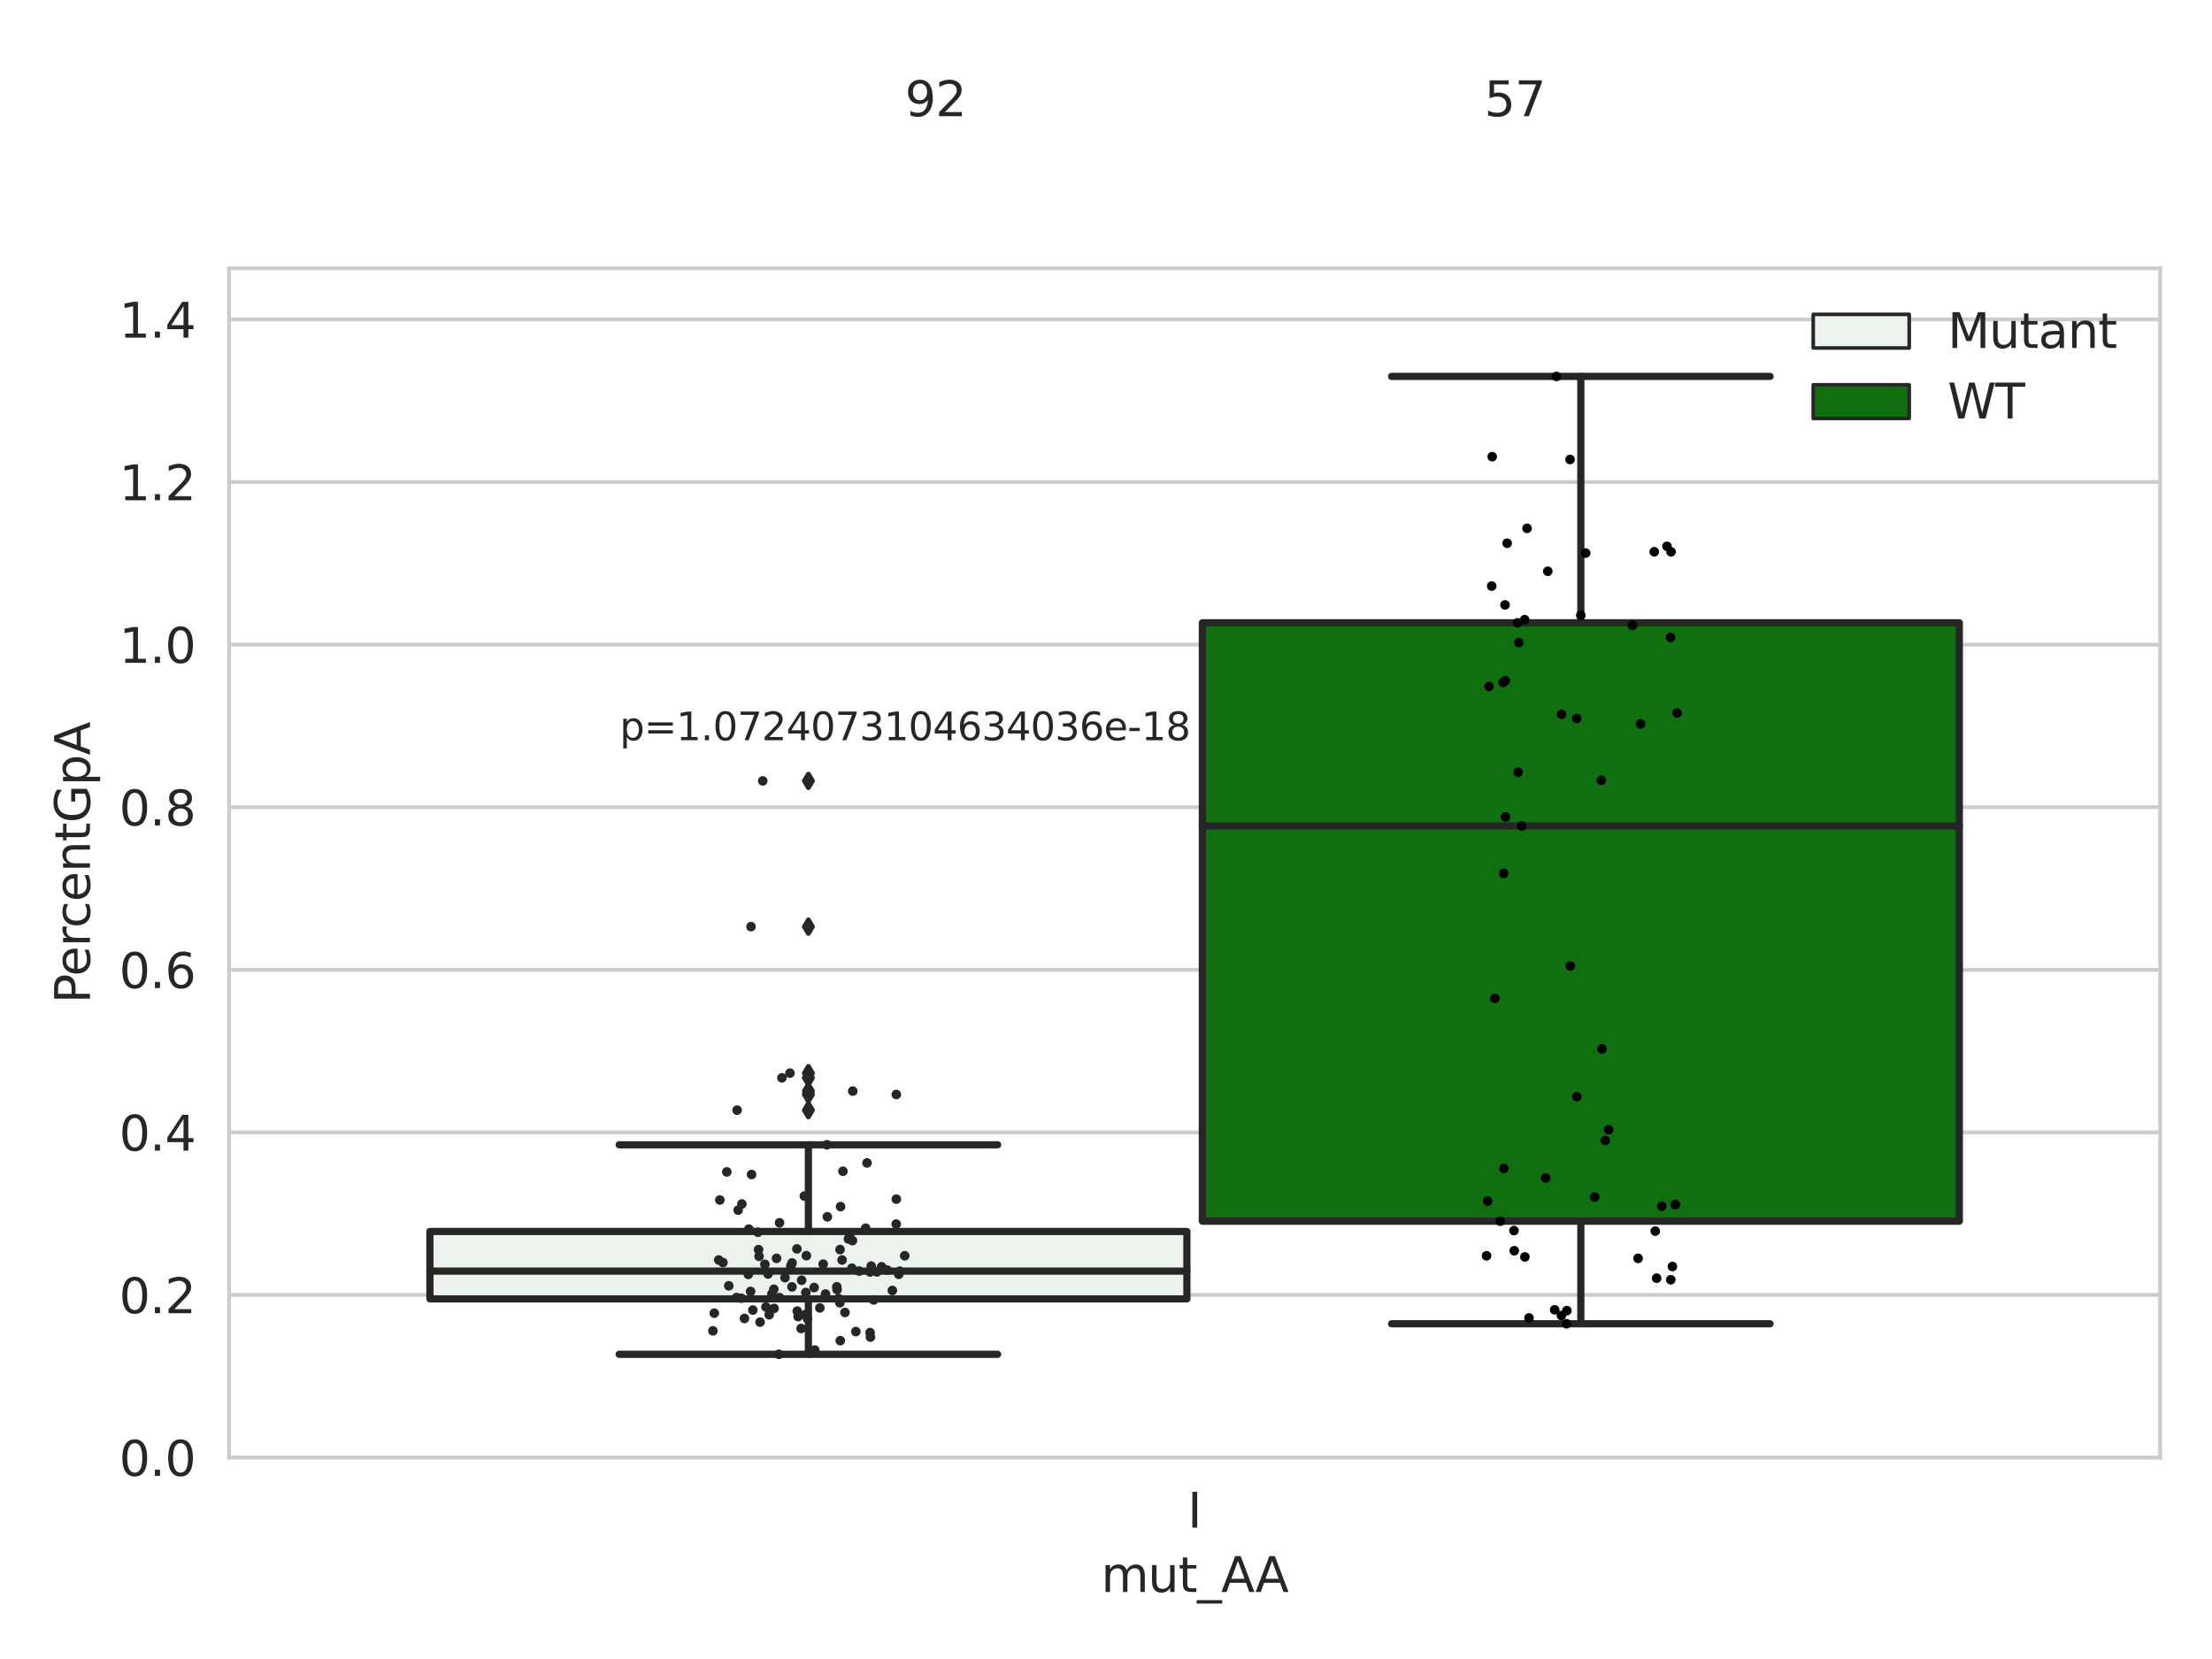 <?xml version="1.0" encoding="utf-8" standalone="no"?>
<!DOCTYPE svg PUBLIC "-//W3C//DTD SVG 1.1//EN"
  "http://www.w3.org/Graphics/SVG/1.1/DTD/svg11.dtd">
<svg xmlns:xlink="http://www.w3.org/1999/xlink" width="460.8pt" height="345.6pt" viewBox="0 0 460.8 345.6" xmlns="http://www.w3.org/2000/svg" version="1.1">
 <defs>
  <style type="text/css">*{stroke-linejoin: round; stroke-linecap: butt}</style>
 </defs>
 <g id="figure_1">
  <g id="patch_1">
   <path d="M 0 345.6 
L 460.8 345.6 
L 460.8 0 
L 0 0 
z
" style="fill: #ffffff"/>
  </g>
  <g id="axes_1">
   <g id="patch_2">
    <path d="M 47.72 303.64 
L 450 303.64 
L 450 55.89 
L 47.72 55.89 
z
" style="fill: #ffffff"/>
   </g>
   <g id="matplotlib.axis_1">
    <g id="xtick_1">
     <g id="text_1">
      <!-- I -->
      <g style="fill: #262626" transform="translate(247.385 318.238) scale(0.1 -0.1)">
       <defs>
        <path id="DejaVuSans-49" d="M 628 4666 
L 1259 4666 
L 1259 0 
L 628 0 
L 628 4666 
z
" transform="scale(0.016)"/>
       </defs>
       <use xlink:href="#DejaVuSans-49"/>
      </g>
     </g>
    </g>
    <g id="text_2">
     <!-- mut_AA -->
     <g style="fill: #262626" transform="translate(229.383 331.638) scale(0.1 -0.1)">
      <defs>
       <path id="DejaVuSans-6d" d="M 3328 2828 
Q 3544 3216 3844 3400 
Q 4144 3584 4550 3584 
Q 5097 3584 5394 3201 
Q 5691 2819 5691 2113 
L 5691 0 
L 5113 0 
L 5113 2094 
Q 5113 2597 4934 2840 
Q 4756 3084 4391 3084 
Q 3944 3084 3684 2787 
Q 3425 2491 3425 1978 
L 3425 0 
L 2847 0 
L 2847 2094 
Q 2847 2600 2669 2842 
Q 2491 3084 2119 3084 
Q 1678 3084 1418 2786 
Q 1159 2488 1159 1978 
L 1159 0 
L 581 0 
L 581 3500 
L 1159 3500 
L 1159 2956 
Q 1356 3278 1631 3431 
Q 1906 3584 2284 3584 
Q 2666 3584 2933 3390 
Q 3200 3197 3328 2828 
z
" transform="scale(0.016)"/>
       <path id="DejaVuSans-75" d="M 544 1381 
L 544 3500 
L 1119 3500 
L 1119 1403 
Q 1119 906 1312 657 
Q 1506 409 1894 409 
Q 2359 409 2629 706 
Q 2900 1003 2900 1516 
L 2900 3500 
L 3475 3500 
L 3475 0 
L 2900 0 
L 2900 538 
Q 2691 219 2414 64 
Q 2138 -91 1772 -91 
Q 1169 -91 856 284 
Q 544 659 544 1381 
z
M 1991 3584 
L 1991 3584 
z
" transform="scale(0.016)"/>
       <path id="DejaVuSans-74" d="M 1172 4494 
L 1172 3500 
L 2356 3500 
L 2356 3053 
L 1172 3053 
L 1172 1153 
Q 1172 725 1289 603 
Q 1406 481 1766 481 
L 2356 481 
L 2356 0 
L 1766 0 
Q 1100 0 847 248 
Q 594 497 594 1153 
L 594 3053 
L 172 3053 
L 172 3500 
L 594 3500 
L 594 4494 
L 1172 4494 
z
" transform="scale(0.016)"/>
       <path id="DejaVuSans-5f" d="M 3263 -1063 
L 3263 -1509 
L -63 -1509 
L -63 -1063 
L 3263 -1063 
z
" transform="scale(0.016)"/>
       <path id="DejaVuSans-41" d="M 2188 4044 
L 1331 1722 
L 3047 1722 
L 2188 4044 
z
M 1831 4666 
L 2547 4666 
L 4325 0 
L 3669 0 
L 3244 1197 
L 1141 1197 
L 716 0 
L 50 0 
L 1831 4666 
z
" transform="scale(0.016)"/>
      </defs>
      <use xlink:href="#DejaVuSans-6d"/>
      <use xlink:href="#DejaVuSans-75" x="97.412"/>
      <use xlink:href="#DejaVuSans-74" x="160.791"/>
      <use xlink:href="#DejaVuSans-5f" x="200"/>
      <use xlink:href="#DejaVuSans-41" x="250"/>
      <use xlink:href="#DejaVuSans-41" x="321.158"/>
     </g>
    </g>
   </g>
   <g id="matplotlib.axis_2">
    <g id="ytick_1">
     <g id="line2d_1">
      <path d="M 47.72 303.64 
L 450 303.64 
" clip-path="url(#pb7652592a1)" style="fill: none; stroke: #cccccc; stroke-width: 0.8; stroke-linecap: round"/>
     </g>
     <g id="text_3">
      <!-- 0.0 -->
      <g style="fill: #262626" transform="translate(24.817 307.439) scale(0.1 -0.1)">
       <defs>
        <path id="DejaVuSans-30" d="M 2034 4250 
Q 1547 4250 1301 3770 
Q 1056 3291 1056 2328 
Q 1056 1369 1301 889 
Q 1547 409 2034 409 
Q 2525 409 2770 889 
Q 3016 1369 3016 2328 
Q 3016 3291 2770 3770 
Q 2525 4250 2034 4250 
z
M 2034 4750 
Q 2819 4750 3233 4129 
Q 3647 3509 3647 2328 
Q 3647 1150 3233 529 
Q 2819 -91 2034 -91 
Q 1250 -91 836 529 
Q 422 1150 422 2328 
Q 422 3509 836 4129 
Q 1250 4750 2034 4750 
z
" transform="scale(0.016)"/>
        <path id="DejaVuSans-2e" d="M 684 794 
L 1344 794 
L 1344 0 
L 684 0 
L 684 794 
z
" transform="scale(0.016)"/>
       </defs>
       <use xlink:href="#DejaVuSans-30"/>
       <use xlink:href="#DejaVuSans-2e" x="63.623"/>
       <use xlink:href="#DejaVuSans-30" x="95.41"/>
      </g>
     </g>
    </g>
    <g id="ytick_2">
     <g id="line2d_2">
      <path d="M 47.72 269.769 
L 450 269.769 
" clip-path="url(#pb7652592a1)" style="fill: none; stroke: #cccccc; stroke-width: 0.8; stroke-linecap: round"/>
     </g>
     <g id="text_4">
      <!-- 0.2 -->
      <g style="fill: #262626" transform="translate(24.817 273.568) scale(0.1 -0.1)">
       <defs>
        <path id="DejaVuSans-32" d="M 1228 531 
L 3431 531 
L 3431 0 
L 469 0 
L 469 531 
Q 828 903 1448 1529 
Q 2069 2156 2228 2338 
Q 2531 2678 2651 2914 
Q 2772 3150 2772 3378 
Q 2772 3750 2511 3984 
Q 2250 4219 1831 4219 
Q 1534 4219 1204 4116 
Q 875 4013 500 3803 
L 500 4441 
Q 881 4594 1212 4672 
Q 1544 4750 1819 4750 
Q 2544 4750 2975 4387 
Q 3406 4025 3406 3419 
Q 3406 3131 3298 2873 
Q 3191 2616 2906 2266 
Q 2828 2175 2409 1742 
Q 1991 1309 1228 531 
z
" transform="scale(0.016)"/>
       </defs>
       <use xlink:href="#DejaVuSans-30"/>
       <use xlink:href="#DejaVuSans-2e" x="63.623"/>
       <use xlink:href="#DejaVuSans-32" x="95.41"/>
      </g>
     </g>
    </g>
    <g id="ytick_3">
     <g id="line2d_3">
      <path d="M 47.72 235.898 
L 450 235.898 
" clip-path="url(#pb7652592a1)" style="fill: none; stroke: #cccccc; stroke-width: 0.8; stroke-linecap: round"/>
     </g>
     <g id="text_5">
      <!-- 0.4 -->
      <g style="fill: #262626" transform="translate(24.817 239.697) scale(0.1 -0.1)">
       <defs>
        <path id="DejaVuSans-34" d="M 2419 4116 
L 825 1625 
L 2419 1625 
L 2419 4116 
z
M 2253 4666 
L 3047 4666 
L 3047 1625 
L 3713 1625 
L 3713 1100 
L 3047 1100 
L 3047 0 
L 2419 0 
L 2419 1100 
L 313 1100 
L 313 1709 
L 2253 4666 
z
" transform="scale(0.016)"/>
       </defs>
       <use xlink:href="#DejaVuSans-30"/>
       <use xlink:href="#DejaVuSans-2e" x="63.623"/>
       <use xlink:href="#DejaVuSans-34" x="95.41"/>
      </g>
     </g>
    </g>
    <g id="ytick_4">
     <g id="line2d_4">
      <path d="M 47.72 202.026 
L 450 202.026 
" clip-path="url(#pb7652592a1)" style="fill: none; stroke: #cccccc; stroke-width: 0.8; stroke-linecap: round"/>
     </g>
     <g id="text_6">
      <!-- 0.6 -->
      <g style="fill: #262626" transform="translate(24.817 205.826) scale(0.1 -0.1)">
       <defs>
        <path id="DejaVuSans-36" d="M 2113 2584 
Q 1688 2584 1439 2293 
Q 1191 2003 1191 1497 
Q 1191 994 1439 701 
Q 1688 409 2113 409 
Q 2538 409 2786 701 
Q 3034 994 3034 1497 
Q 3034 2003 2786 2293 
Q 2538 2584 2113 2584 
z
M 3366 4563 
L 3366 3988 
Q 3128 4100 2886 4159 
Q 2644 4219 2406 4219 
Q 1781 4219 1451 3797 
Q 1122 3375 1075 2522 
Q 1259 2794 1537 2939 
Q 1816 3084 2150 3084 
Q 2853 3084 3261 2657 
Q 3669 2231 3669 1497 
Q 3669 778 3244 343 
Q 2819 -91 2113 -91 
Q 1303 -91 875 529 
Q 447 1150 447 2328 
Q 447 3434 972 4092 
Q 1497 4750 2381 4750 
Q 2619 4750 2861 4703 
Q 3103 4656 3366 4563 
z
" transform="scale(0.016)"/>
       </defs>
       <use xlink:href="#DejaVuSans-30"/>
       <use xlink:href="#DejaVuSans-2e" x="63.623"/>
       <use xlink:href="#DejaVuSans-36" x="95.41"/>
      </g>
     </g>
    </g>
    <g id="ytick_5">
     <g id="line2d_5">
      <path d="M 47.72 168.155 
L 450 168.155 
" clip-path="url(#pb7652592a1)" style="fill: none; stroke: #cccccc; stroke-width: 0.8; stroke-linecap: round"/>
     </g>
     <g id="text_7">
      <!-- 0.8 -->
      <g style="fill: #262626" transform="translate(24.817 171.954) scale(0.1 -0.1)">
       <defs>
        <path id="DejaVuSans-38" d="M 2034 2216 
Q 1584 2216 1326 1975 
Q 1069 1734 1069 1313 
Q 1069 891 1326 650 
Q 1584 409 2034 409 
Q 2484 409 2743 651 
Q 3003 894 3003 1313 
Q 3003 1734 2745 1975 
Q 2488 2216 2034 2216 
z
M 1403 2484 
Q 997 2584 770 2862 
Q 544 3141 544 3541 
Q 544 4100 942 4425 
Q 1341 4750 2034 4750 
Q 2731 4750 3128 4425 
Q 3525 4100 3525 3541 
Q 3525 3141 3298 2862 
Q 3072 2584 2669 2484 
Q 3125 2378 3379 2068 
Q 3634 1759 3634 1313 
Q 3634 634 3220 271 
Q 2806 -91 2034 -91 
Q 1263 -91 848 271 
Q 434 634 434 1313 
Q 434 1759 690 2068 
Q 947 2378 1403 2484 
z
M 1172 3481 
Q 1172 3119 1398 2916 
Q 1625 2713 2034 2713 
Q 2441 2713 2670 2916 
Q 2900 3119 2900 3481 
Q 2900 3844 2670 4047 
Q 2441 4250 2034 4250 
Q 1625 4250 1398 4047 
Q 1172 3844 1172 3481 
z
" transform="scale(0.016)"/>
       </defs>
       <use xlink:href="#DejaVuSans-30"/>
       <use xlink:href="#DejaVuSans-2e" x="63.623"/>
       <use xlink:href="#DejaVuSans-38" x="95.41"/>
      </g>
     </g>
    </g>
    <g id="ytick_6">
     <g id="line2d_6">
      <path d="M 47.72 134.284 
L 450 134.284 
" clip-path="url(#pb7652592a1)" style="fill: none; stroke: #cccccc; stroke-width: 0.8; stroke-linecap: round"/>
     </g>
     <g id="text_8">
      <!-- 1.0 -->
      <g style="fill: #262626" transform="translate(24.817 138.083) scale(0.1 -0.1)">
       <defs>
        <path id="DejaVuSans-31" d="M 794 531 
L 1825 531 
L 1825 4091 
L 703 3866 
L 703 4441 
L 1819 4666 
L 2450 4666 
L 2450 531 
L 3481 531 
L 3481 0 
L 794 0 
L 794 531 
z
" transform="scale(0.016)"/>
       </defs>
       <use xlink:href="#DejaVuSans-31"/>
       <use xlink:href="#DejaVuSans-2e" x="63.623"/>
       <use xlink:href="#DejaVuSans-30" x="95.41"/>
      </g>
     </g>
    </g>
    <g id="ytick_7">
     <g id="line2d_7">
      <path d="M 47.72 100.413 
L 450 100.413 
" clip-path="url(#pb7652592a1)" style="fill: none; stroke: #cccccc; stroke-width: 0.8; stroke-linecap: round"/>
     </g>
     <g id="text_9">
      <!-- 1.2 -->
      <g style="fill: #262626" transform="translate(24.817 104.212) scale(0.1 -0.1)">
       <use xlink:href="#DejaVuSans-31"/>
       <use xlink:href="#DejaVuSans-2e" x="63.623"/>
       <use xlink:href="#DejaVuSans-32" x="95.41"/>
      </g>
     </g>
    </g>
    <g id="ytick_8">
     <g id="line2d_8">
      <path d="M 47.72 66.542 
L 450 66.542 
" clip-path="url(#pb7652592a1)" style="fill: none; stroke: #cccccc; stroke-width: 0.8; stroke-linecap: round"/>
     </g>
     <g id="text_10">
      <!-- 1.4 -->
      <g style="fill: #262626" transform="translate(24.817 70.341) scale(0.1 -0.1)">
       <use xlink:href="#DejaVuSans-31"/>
       <use xlink:href="#DejaVuSans-2e" x="63.623"/>
       <use xlink:href="#DejaVuSans-34" x="95.41"/>
      </g>
     </g>
    </g>
    <g id="text_11">
     <!-- PercentGpA -->
     <g style="fill: #262626" transform="translate(18.737 209.041) rotate(-90) scale(0.1 -0.1)">
      <defs>
       <path id="DejaVuSans-50" d="M 1259 4147 
L 1259 2394 
L 2053 2394 
Q 2494 2394 2734 2622 
Q 2975 2850 2975 3272 
Q 2975 3691 2734 3919 
Q 2494 4147 2053 4147 
L 1259 4147 
z
M 628 4666 
L 2053 4666 
Q 2838 4666 3239 4311 
Q 3641 3956 3641 3272 
Q 3641 2581 3239 2228 
Q 2838 1875 2053 1875 
L 1259 1875 
L 1259 0 
L 628 0 
L 628 4666 
z
" transform="scale(0.016)"/>
       <path id="DejaVuSans-65" d="M 3597 1894 
L 3597 1613 
L 953 1613 
Q 991 1019 1311 708 
Q 1631 397 2203 397 
Q 2534 397 2845 478 
Q 3156 559 3463 722 
L 3463 178 
Q 3153 47 2828 -22 
Q 2503 -91 2169 -91 
Q 1331 -91 842 396 
Q 353 884 353 1716 
Q 353 2575 817 3079 
Q 1281 3584 2069 3584 
Q 2775 3584 3186 3129 
Q 3597 2675 3597 1894 
z
M 3022 2063 
Q 3016 2534 2758 2815 
Q 2500 3097 2075 3097 
Q 1594 3097 1305 2825 
Q 1016 2553 972 2059 
L 3022 2063 
z
" transform="scale(0.016)"/>
       <path id="DejaVuSans-72" d="M 2631 2963 
Q 2534 3019 2420 3045 
Q 2306 3072 2169 3072 
Q 1681 3072 1420 2755 
Q 1159 2438 1159 1844 
L 1159 0 
L 581 0 
L 581 3500 
L 1159 3500 
L 1159 2956 
Q 1341 3275 1631 3429 
Q 1922 3584 2338 3584 
Q 2397 3584 2469 3576 
Q 2541 3569 2628 3553 
L 2631 2963 
z
" transform="scale(0.016)"/>
       <path id="DejaVuSans-63" d="M 3122 3366 
L 3122 2828 
Q 2878 2963 2633 3030 
Q 2388 3097 2138 3097 
Q 1578 3097 1268 2742 
Q 959 2388 959 1747 
Q 959 1106 1268 751 
Q 1578 397 2138 397 
Q 2388 397 2633 464 
Q 2878 531 3122 666 
L 3122 134 
Q 2881 22 2623 -34 
Q 2366 -91 2075 -91 
Q 1284 -91 818 406 
Q 353 903 353 1747 
Q 353 2603 823 3093 
Q 1294 3584 2113 3584 
Q 2378 3584 2631 3529 
Q 2884 3475 3122 3366 
z
" transform="scale(0.016)"/>
       <path id="DejaVuSans-6e" d="M 3513 2113 
L 3513 0 
L 2938 0 
L 2938 2094 
Q 2938 2591 2744 2837 
Q 2550 3084 2163 3084 
Q 1697 3084 1428 2787 
Q 1159 2491 1159 1978 
L 1159 0 
L 581 0 
L 581 3500 
L 1159 3500 
L 1159 2956 
Q 1366 3272 1645 3428 
Q 1925 3584 2291 3584 
Q 2894 3584 3203 3211 
Q 3513 2838 3513 2113 
z
" transform="scale(0.016)"/>
       <path id="DejaVuSans-47" d="M 3809 666 
L 3809 1919 
L 2778 1919 
L 2778 2438 
L 4434 2438 
L 4434 434 
Q 4069 175 3628 42 
Q 3188 -91 2688 -91 
Q 1594 -91 976 548 
Q 359 1188 359 2328 
Q 359 3472 976 4111 
Q 1594 4750 2688 4750 
Q 3144 4750 3555 4637 
Q 3966 4525 4313 4306 
L 4313 3634 
Q 3963 3931 3569 4081 
Q 3175 4231 2741 4231 
Q 1884 4231 1454 3753 
Q 1025 3275 1025 2328 
Q 1025 1384 1454 906 
Q 1884 428 2741 428 
Q 3075 428 3337 486 
Q 3600 544 3809 666 
z
" transform="scale(0.016)"/>
       <path id="DejaVuSans-70" d="M 1159 525 
L 1159 -1331 
L 581 -1331 
L 581 3500 
L 1159 3500 
L 1159 2969 
Q 1341 3281 1617 3432 
Q 1894 3584 2278 3584 
Q 2916 3584 3314 3078 
Q 3713 2572 3713 1747 
Q 3713 922 3314 415 
Q 2916 -91 2278 -91 
Q 1894 -91 1617 61 
Q 1341 213 1159 525 
z
M 3116 1747 
Q 3116 2381 2855 2742 
Q 2594 3103 2138 3103 
Q 1681 3103 1420 2742 
Q 1159 2381 1159 1747 
Q 1159 1113 1420 752 
Q 1681 391 2138 391 
Q 2594 391 2855 752 
Q 3116 1113 3116 1747 
z
" transform="scale(0.016)"/>
      </defs>
      <use xlink:href="#DejaVuSans-50"/>
      <use xlink:href="#DejaVuSans-65" x="56.678"/>
      <use xlink:href="#DejaVuSans-72" x="118.201"/>
      <use xlink:href="#DejaVuSans-63" x="157.064"/>
      <use xlink:href="#DejaVuSans-65" x="212.045"/>
      <use xlink:href="#DejaVuSans-6e" x="273.568"/>
      <use xlink:href="#DejaVuSans-74" x="336.947"/>
      <use xlink:href="#DejaVuSans-47" x="376.156"/>
      <use xlink:href="#DejaVuSans-70" x="453.646"/>
      <use xlink:href="#DejaVuSans-41" x="517.123"/>
     </g>
    </g>
   </g>
   <g id="patch_3">
    <path d="M 89.557 270.587 
L 247.251 270.587 
L 247.251 256.535 
L 89.557 256.535 
L 89.557 270.587 
z
" clip-path="url(#pb7652592a1)" style="fill: #ecf2ec; stroke: #262626; stroke-width: 1.5; stroke-linejoin: miter"/>
   </g>
   <g id="patch_4">
    <path d="M 250.469 254.394 
L 408.163 254.394 
L 408.163 129.743 
L 250.469 129.743 
L 250.469 254.394 
z
" clip-path="url(#pb7652592a1)" style="fill: #107010; stroke: #262626; stroke-width: 1.5; stroke-linejoin: miter"/>
   </g>
   <g id="patch_5">
    <path d="M 248.86 303.64 
L 248.86 303.64 
L 248.86 303.64 
L 248.86 303.64 
z
" clip-path="url(#pb7652592a1)" style="fill: #ecf2ec; stroke: #262626; stroke-width: 0.75; stroke-linejoin: miter"/>
   </g>
   <g id="patch_6">
    <path d="M 248.86 303.64 
L 248.86 303.64 
L 248.86 303.64 
L 248.86 303.64 
z
" clip-path="url(#pb7652592a1)" style="fill: #107010; stroke: #262626; stroke-width: 0.75; stroke-linejoin: miter"/>
   </g>
   <g id="PathCollection_1"/>
   <g id="PathCollection_2"/>
   <g id="line2d_9">
    <path d="M 168.404 270.587 
L 168.404 282.127 
" clip-path="url(#pb7652592a1)" style="fill: none; stroke: #262626; stroke-width: 1.5; stroke-linecap: round"/>
   </g>
   <g id="line2d_10">
    <path d="M 168.404 256.535 
L 168.404 238.481 
" clip-path="url(#pb7652592a1)" style="fill: none; stroke: #262626; stroke-width: 1.5; stroke-linecap: round"/>
   </g>
   <g id="line2d_11">
    <path d="M 128.981 282.127 
L 207.827 282.127 
" clip-path="url(#pb7652592a1)" style="fill: none; stroke: #262626; stroke-width: 1.5; stroke-linecap: round"/>
   </g>
   <g id="line2d_12">
    <path d="M 128.981 238.481 
L 207.827 238.481 
" clip-path="url(#pb7652592a1)" style="fill: none; stroke: #262626; stroke-width: 1.5; stroke-linecap: round"/>
   </g>
   <g id="line2d_13">
    <defs>
     <path id="m1cd0fad7ab" d="M -0 1.414 
L 0.849 0 
L 0 -1.414 
L -0.849 -0 
z
" style="stroke: #262626; stroke-linejoin: miter"/>
    </defs>
    <g clip-path="url(#pb7652592a1)">
     <use xlink:href="#m1cd0fad7ab" x="168.404" y="224.532" style="fill: #262626; stroke: #262626; stroke-linejoin: miter"/>
     <use xlink:href="#m1cd0fad7ab" x="168.404" y="193.035" style="fill: #262626; stroke: #262626; stroke-linejoin: miter"/>
     <use xlink:href="#m1cd0fad7ab" x="168.404" y="231.262" style="fill: #262626; stroke: #262626; stroke-linejoin: miter"/>
     <use xlink:href="#m1cd0fad7ab" x="168.404" y="228.001" style="fill: #262626; stroke: #262626; stroke-linejoin: miter"/>
     <use xlink:href="#m1cd0fad7ab" x="168.404" y="223.558" style="fill: #262626; stroke: #262626; stroke-linejoin: miter"/>
     <use xlink:href="#m1cd0fad7ab" x="168.404" y="227.295" style="fill: #262626; stroke: #262626; stroke-linejoin: miter"/>
     <use xlink:href="#m1cd0fad7ab" x="168.404" y="162.674" style="fill: #262626; stroke: #262626; stroke-linejoin: miter"/>
    </g>
   </g>
   <g id="line2d_14">
    <path d="M 329.316 254.394 
L 329.316 275.764 
" clip-path="url(#pb7652592a1)" style="fill: none; stroke: #262626; stroke-width: 1.5; stroke-linecap: round"/>
   </g>
   <g id="line2d_15">
    <path d="M 329.316 129.743 
L 329.316 78.412 
" clip-path="url(#pb7652592a1)" style="fill: none; stroke: #262626; stroke-width: 1.5; stroke-linecap: round"/>
   </g>
   <g id="line2d_16">
    <path d="M 289.893 275.764 
L 368.739 275.764 
" clip-path="url(#pb7652592a1)" style="fill: none; stroke: #262626; stroke-width: 1.5; stroke-linecap: round"/>
   </g>
   <g id="line2d_17">
    <path d="M 289.893 78.412 
L 368.739 78.412 
" clip-path="url(#pb7652592a1)" style="fill: none; stroke: #262626; stroke-width: 1.5; stroke-linecap: round"/>
   </g>
   <g id="line2d_18"/>
   <g id="line2d_19">
    <path d="M 89.557 264.799 
L 247.251 264.799 
" clip-path="url(#pb7652592a1)" style="fill: none; stroke: #262626; stroke-width: 1.5; stroke-linecap: round"/>
   </g>
   <g id="line2d_20">
    <path d="M 250.469 172.057 
L 408.163 172.057 
" clip-path="url(#pb7652592a1)" style="fill: none; stroke: #262626; stroke-width: 1.5; stroke-linecap: round"/>
   </g>
   <g id="patch_7">
    <path d="M 47.72 303.64 
L 47.72 55.89 
" style="fill: none; stroke: #cccccc; stroke-width: 0.8; stroke-linejoin: miter; stroke-linecap: square"/>
   </g>
   <g id="patch_8">
    <path d="M 450 303.64 
L 450 55.89 
" style="fill: none; stroke: #cccccc; stroke-width: 0.8; stroke-linejoin: miter; stroke-linecap: square"/>
   </g>
   <g id="patch_9">
    <path d="M 47.72 303.64 
L 450 303.64 
" style="fill: none; stroke: #cccccc; stroke-width: 0.8; stroke-linejoin: miter; stroke-linecap: square"/>
   </g>
   <g id="patch_10">
    <path d="M 47.72 55.89 
L 450 55.89 
" style="fill: none; stroke: #cccccc; stroke-width: 0.8; stroke-linejoin: miter; stroke-linecap: square"/>
   </g>
   <g id="PathCollection_3">
    <defs>
     <path id="C0_0_65407c2d27" d="M 0 1 
C 0.265 1 0.52 0.895 0.707 0.707 
C 0.895 0.52 1 0.265 1 -0 
C 1 -0.265 0.895 -0.52 0.707 -0.707 
C 0.52 -0.895 0.265 -1 0 -1 
C -0.265 -1 -0.52 -0.895 -0.707 -0.707 
C -0.895 -0.52 -1 -0.265 -1 0 
C -1 0.265 -0.895 0.52 -0.707 0.707 
C -0.52 0.895 -0.265 1 0 1 
z
"/>
    </defs>
    <g clip-path="url(#pb7652592a1)">
     <use xlink:href="#C0_0_65407c2d27" x="163.527" y="266.166" style="fill: #262626"/>
    </g>
    <g clip-path="url(#pb7652592a1)">
     <use xlink:href="#C0_0_65407c2d27" x="169.724" y="281.239" style="fill: #262626"/>
    </g>
    <g clip-path="url(#pb7652592a1)">
     <use xlink:href="#C0_0_65407c2d27" x="167.795" y="273.835" style="fill: #262626"/>
    </g>
    <g clip-path="url(#pb7652592a1)">
     <use xlink:href="#C0_0_65407c2d27" x="166.011" y="260.165" style="fill: #262626"/>
    </g>
    <g clip-path="url(#pb7652592a1)">
     <use xlink:href="#C0_0_65407c2d27" x="148.514" y="277.244" style="fill: #262626"/>
    </g>
    <g clip-path="url(#pb7652592a1)">
     <use xlink:href="#C0_0_65407c2d27" x="176.975" y="257.498" style="fill: #262626"/>
    </g>
    <g clip-path="url(#pb7652592a1)">
     <use xlink:href="#C0_0_65407c2d27" x="154.55" y="250.813" style="fill: #262626"/>
    </g>
    <g clip-path="url(#pb7652592a1)">
     <use xlink:href="#C0_0_65407c2d27" x="171.48" y="263.343" style="fill: #262626"/>
    </g>
    <g clip-path="url(#pb7652592a1)">
     <use xlink:href="#C0_0_65407c2d27" x="159.337" y="263.381" style="fill: #262626"/>
    </g>
    <g clip-path="url(#pb7652592a1)">
     <use xlink:href="#C0_0_65407c2d27" x="156.561" y="244.674" style="fill: #262626"/>
    </g>
    <g clip-path="url(#pb7652592a1)">
     <use xlink:href="#C0_0_65407c2d27" x="178.974" y="264.786" style="fill: #262626"/>
    </g>
    <g clip-path="url(#pb7652592a1)">
     <use xlink:href="#C0_0_65407c2d27" x="166.264" y="274.272" style="fill: #262626"/>
    </g>
    <g clip-path="url(#pb7652592a1)">
     <use xlink:href="#C0_0_65407c2d27" x="174.959" y="271.385" style="fill: #262626"/>
    </g>
    <g clip-path="url(#pb7652592a1)">
     <use xlink:href="#C0_0_65407c2d27" x="155.887" y="265.478" style="fill: #262626"/>
    </g>
    <g clip-path="url(#pb7652592a1)">
     <use xlink:href="#C0_0_65407c2d27" x="162.891" y="224.532" style="fill: #262626"/>
    </g>
    <g clip-path="url(#pb7652592a1)">
     <use xlink:href="#C0_0_65407c2d27" x="157.89" y="256.699" style="fill: #262626"/>
    </g>
    <g clip-path="url(#pb7652592a1)">
     <use xlink:href="#C0_0_65407c2d27" x="178.291" y="277.392" style="fill: #262626"/>
    </g>
    <g clip-path="url(#pb7652592a1)">
     <use xlink:href="#C0_0_65407c2d27" x="181.244" y="264.963" style="fill: #262626"/>
    </g>
    <g clip-path="url(#pb7652592a1)">
     <use xlink:href="#C0_0_65407c2d27" x="151.403" y="244.127" style="fill: #262626"/>
    </g>
    <g clip-path="url(#pb7652592a1)">
     <use xlink:href="#C0_0_65407c2d27" x="159.562" y="272.271" style="fill: #262626"/>
    </g>
    <g clip-path="url(#pb7652592a1)">
     <use xlink:href="#C0_0_65407c2d27" x="153.767" y="252.092" style="fill: #262626"/>
    </g>
    <g clip-path="url(#pb7652592a1)">
     <use xlink:href="#C0_0_65407c2d27" x="158.338" y="275.424" style="fill: #262626"/>
    </g>
    <g clip-path="url(#pb7652592a1)">
     <use xlink:href="#C0_0_65407c2d27" x="156.45" y="193.035" style="fill: #262626"/>
    </g>
    <g clip-path="url(#pb7652592a1)">
     <use xlink:href="#C0_0_65407c2d27" x="174.324" y="268.06" style="fill: #262626"/>
    </g>
    <g clip-path="url(#pb7652592a1)">
     <use xlink:href="#C0_0_65407c2d27" x="158.13" y="261.72" style="fill: #262626"/>
    </g>
    <g clip-path="url(#pb7652592a1)">
     <use xlink:href="#C0_0_65407c2d27" x="161.203" y="268.57" style="fill: #262626"/>
    </g>
    <g clip-path="url(#pb7652592a1)">
     <use xlink:href="#C0_0_65407c2d27" x="186.723" y="249.802" style="fill: #262626"/>
    </g>
    <g clip-path="url(#pb7652592a1)">
     <use xlink:href="#C0_0_65407c2d27" x="154.385" y="270.44" style="fill: #262626"/>
    </g>
    <g clip-path="url(#pb7652592a1)">
     <use xlink:href="#C0_0_65407c2d27" x="176.013" y="273.409" style="fill: #262626"/>
    </g>
    <g clip-path="url(#pb7652592a1)">
     <use xlink:href="#C0_0_65407c2d27" x="159.999" y="265.389" style="fill: #262626"/>
    </g>
    <g clip-path="url(#pb7652592a1)">
     <use xlink:href="#C0_0_65407c2d27" x="167.871" y="269.258" style="fill: #262626"/>
    </g>
    <g clip-path="url(#pb7652592a1)">
     <use xlink:href="#C0_0_65407c2d27" x="166.082" y="273.124" style="fill: #262626"/>
    </g>
    <g clip-path="url(#pb7652592a1)">
     <use xlink:href="#C0_0_65407c2d27" x="186.69" y="254.997" style="fill: #262626"/>
    </g>
    <g clip-path="url(#pb7652592a1)">
     <use xlink:href="#C0_0_65407c2d27" x="185.894" y="268.83" style="fill: #262626"/>
    </g>
    <g clip-path="url(#pb7652592a1)">
     <use xlink:href="#C0_0_65407c2d27" x="169.602" y="268.221" style="fill: #262626"/>
    </g>
    <g clip-path="url(#pb7652592a1)">
     <use xlink:href="#C0_0_65407c2d27" x="172.272" y="238.481" style="fill: #262626"/>
    </g>
    <g clip-path="url(#pb7652592a1)">
     <use xlink:href="#C0_0_65407c2d27" x="180.324" y="255.86" style="fill: #262626"/>
    </g>
    <g clip-path="url(#pb7652592a1)">
     <use xlink:href="#C0_0_65407c2d27" x="149.958" y="249.984" style="fill: #262626"/>
    </g>
    <g clip-path="url(#pb7652592a1)">
     <use xlink:href="#C0_0_65407c2d27" x="174.692" y="270.513" style="fill: #262626"/>
    </g>
    <g clip-path="url(#pb7652592a1)">
     <use xlink:href="#C0_0_65407c2d27" x="153.551" y="231.262" style="fill: #262626"/>
    </g>
    <g clip-path="url(#pb7652592a1)">
     <use xlink:href="#C0_0_65407c2d27" x="187.221" y="265.457" style="fill: #262626"/>
    </g>
    <g clip-path="url(#pb7652592a1)">
     <use xlink:href="#C0_0_65407c2d27" x="158.019" y="260.327" style="fill: #262626"/>
    </g>
    <g clip-path="url(#pb7652592a1)">
     <use xlink:href="#C0_0_65407c2d27" x="180.616" y="242.261" style="fill: #262626"/>
    </g>
    <g clip-path="url(#pb7652592a1)">
     <use xlink:href="#C0_0_65407c2d27" x="148.803" y="273.559" style="fill: #262626"/>
    </g>
    <g clip-path="url(#pb7652592a1)">
     <use xlink:href="#C0_0_65407c2d27" x="167.982" y="261.579" style="fill: #262626"/>
    </g>
    <g clip-path="url(#pb7652592a1)">
     <use xlink:href="#C0_0_65407c2d27" x="151.82" y="267.856" style="fill: #262626"/>
    </g>
    <g clip-path="url(#pb7652592a1)">
     <use xlink:href="#C0_0_65407c2d27" x="175.045" y="279.282" style="fill: #262626"/>
    </g>
    <g clip-path="url(#pb7652592a1)">
     <use xlink:href="#C0_0_65407c2d27" x="168.224" y="274.704" style="fill: #262626"/>
    </g>
    <g clip-path="url(#pb7652592a1)">
     <use xlink:href="#C0_0_65407c2d27" x="162.391" y="254.729" style="fill: #262626"/>
    </g>
    <g clip-path="url(#pb7652592a1)">
     <use xlink:href="#C0_0_65407c2d27" x="186.718" y="228.001" style="fill: #262626"/>
    </g>
    <g clip-path="url(#pb7652592a1)">
     <use xlink:href="#C0_0_65407c2d27" x="160.797" y="269.541" style="fill: #262626"/>
    </g>
    <g clip-path="url(#pb7652592a1)">
     <use xlink:href="#C0_0_65407c2d27" x="171.968" y="269.573" style="fill: #262626"/>
    </g>
    <g clip-path="url(#pb7652592a1)">
     <use xlink:href="#C0_0_65407c2d27" x="160.234" y="273.89" style="fill: #262626"/>
    </g>
    <g clip-path="url(#pb7652592a1)">
     <use xlink:href="#C0_0_65407c2d27" x="181.329" y="278.545" style="fill: #262626"/>
    </g>
    <g clip-path="url(#pb7652592a1)">
     <use xlink:href="#C0_0_65407c2d27" x="174.382" y="268.632" style="fill: #262626"/>
    </g>
    <g clip-path="url(#pb7652592a1)">
     <use xlink:href="#C0_0_65407c2d27" x="156.831" y="272.906" style="fill: #262626"/>
    </g>
    <g clip-path="url(#pb7652592a1)">
     <use xlink:href="#C0_0_65407c2d27" x="149.727" y="262.479" style="fill: #262626"/>
    </g>
    <g clip-path="url(#pb7652592a1)">
     <use xlink:href="#C0_0_65407c2d27" x="156.366" y="269.032" style="fill: #262626"/>
    </g>
    <g clip-path="url(#pb7652592a1)">
     <use xlink:href="#C0_0_65407c2d27" x="175.42" y="262.472" style="fill: #262626"/>
    </g>
    <g clip-path="url(#pb7652592a1)">
     <use xlink:href="#C0_0_65407c2d27" x="175.108" y="251.356" style="fill: #262626"/>
    </g>
    <g clip-path="url(#pb7652592a1)">
     <use xlink:href="#C0_0_65407c2d27" x="164.979" y="268.078" style="fill: #262626"/>
    </g>
    <g clip-path="url(#pb7652592a1)">
     <use xlink:href="#C0_0_65407c2d27" x="177.462" y="264.182" style="fill: #262626"/>
    </g>
    <g clip-path="url(#pb7652592a1)">
     <use xlink:href="#C0_0_65407c2d27" x="167.559" y="249.161" style="fill: #262626"/>
    </g>
    <g clip-path="url(#pb7652592a1)">
     <use xlink:href="#C0_0_65407c2d27" x="172.353" y="253.488" style="fill: #262626"/>
    </g>
    <g clip-path="url(#pb7652592a1)">
     <use xlink:href="#C0_0_65407c2d27" x="162.375" y="270.308" style="fill: #262626"/>
    </g>
    <g clip-path="url(#pb7652592a1)">
     <use xlink:href="#C0_0_65407c2d27" x="156.007" y="256.044" style="fill: #262626"/>
    </g>
    <g clip-path="url(#pb7652592a1)">
     <use xlink:href="#C0_0_65407c2d27" x="161.766" y="262.139" style="fill: #262626"/>
    </g>
    <g clip-path="url(#pb7652592a1)">
     <use xlink:href="#C0_0_65407c2d27" x="181.257" y="277.603" style="fill: #262626"/>
    </g>
    <g clip-path="url(#pb7652592a1)">
     <use xlink:href="#C0_0_65407c2d27" x="184.828" y="264.576" style="fill: #262626"/>
    </g>
    <g clip-path="url(#pb7652592a1)">
     <use xlink:href="#C0_0_65407c2d27" x="150.599" y="263.01" style="fill: #262626"/>
    </g>
    <g clip-path="url(#pb7652592a1)">
     <use xlink:href="#C0_0_65407c2d27" x="174.995" y="260.313" style="fill: #262626"/>
    </g>
    <g clip-path="url(#pb7652592a1)">
     <use xlink:href="#C0_0_65407c2d27" x="155.086" y="274.663" style="fill: #262626"/>
    </g>
    <g clip-path="url(#pb7652592a1)">
     <use xlink:href="#C0_0_65407c2d27" x="177.583" y="258.436" style="fill: #262626"/>
    </g>
    <g clip-path="url(#pb7652592a1)">
     <use xlink:href="#C0_0_65407c2d27" x="166.996" y="266.702" style="fill: #262626"/>
    </g>
    <g clip-path="url(#pb7652592a1)">
     <use xlink:href="#C0_0_65407c2d27" x="182.679" y="264.962" style="fill: #262626"/>
    </g>
    <g clip-path="url(#pb7652592a1)">
     <use xlink:href="#C0_0_65407c2d27" x="161.256" y="272.565" style="fill: #262626"/>
    </g>
    <g clip-path="url(#pb7652592a1)">
     <use xlink:href="#C0_0_65407c2d27" x="165.002" y="263.1" style="fill: #262626"/>
    </g>
    <g clip-path="url(#pb7652592a1)">
     <use xlink:href="#C0_0_65407c2d27" x="181.495" y="263.748" style="fill: #262626"/>
    </g>
    <g clip-path="url(#pb7652592a1)">
     <use xlink:href="#C0_0_65407c2d27" x="183.658" y="263.888" style="fill: #262626"/>
    </g>
    <g clip-path="url(#pb7652592a1)">
     <use xlink:href="#C0_0_65407c2d27" x="188.471" y="261.594" style="fill: #262626"/>
    </g>
    <g clip-path="url(#pb7652592a1)">
     <use xlink:href="#C0_0_65407c2d27" x="164.742" y="263.703" style="fill: #262626"/>
    </g>
    <g clip-path="url(#pb7652592a1)">
     <use xlink:href="#C0_0_65407c2d27" x="162.258" y="282.127" style="fill: #262626"/>
    </g>
    <g clip-path="url(#pb7652592a1)">
     <use xlink:href="#C0_0_65407c2d27" x="164.563" y="223.558" style="fill: #262626"/>
    </g>
    <g clip-path="url(#pb7652592a1)">
     <use xlink:href="#C0_0_65407c2d27" x="153.444" y="270.312" style="fill: #262626"/>
    </g>
    <g clip-path="url(#pb7652592a1)">
     <use xlink:href="#C0_0_65407c2d27" x="176.753" y="258.099" style="fill: #262626"/>
    </g>
    <g clip-path="url(#pb7652592a1)">
     <use xlink:href="#C0_0_65407c2d27" x="177.647" y="227.295" style="fill: #262626"/>
    </g>
    <g clip-path="url(#pb7652592a1)">
     <use xlink:href="#C0_0_65407c2d27" x="170.789" y="272.462" style="fill: #262626"/>
    </g>
    <g clip-path="url(#pb7652592a1)">
     <use xlink:href="#C0_0_65407c2d27" x="182.001" y="270.81" style="fill: #262626"/>
    </g>
    <g clip-path="url(#pb7652592a1)">
     <use xlink:href="#C0_0_65407c2d27" x="187.428" y="264.811" style="fill: #262626"/>
    </g>
    <g clip-path="url(#pb7652592a1)">
     <use xlink:href="#C0_0_65407c2d27" x="175.601" y="243.995" style="fill: #262626"/>
    </g>
    <g clip-path="url(#pb7652592a1)">
     <use xlink:href="#C0_0_65407c2d27" x="166.894" y="276.746" style="fill: #262626"/>
    </g>
    <g clip-path="url(#pb7652592a1)">
     <use xlink:href="#C0_0_65407c2d27" x="158.898" y="162.674" style="fill: #262626"/>
    </g>
   </g>
   <g id="PathCollection_4">
    <defs>
     <path id="C1_0_53516142ac" d="M 0 1 
C 0.265 1 0.52 0.895 0.707 0.707 
C 0.895 0.52 1 0.265 1 -0 
C 1 -0.265 0.895 -0.52 0.707 -0.707 
C 0.52 -0.895 0.265 -1 0 -1 
C -0.265 -1 -0.52 -0.895 -0.707 -0.707 
C -0.895 -0.52 -1 -0.265 -1 0 
C -1 0.265 -0.895 0.52 -0.707 0.707 
C -0.52 0.895 -0.265 1 0 1 
z
"/>
    </defs>
    <g clip-path="url(#pb7652592a1)">
     <use xlink:href="#C1_0_53516142ac" x="313.276" y="243.425"/>
    </g>
    <g clip-path="url(#pb7652592a1)">
     <use xlink:href="#C1_0_53516142ac" x="348.052" y="266.596"/>
    </g>
    <g clip-path="url(#pb7652592a1)">
     <use xlink:href="#C1_0_53516142ac" x="326.409" y="273.029"/>
    </g>
    <g clip-path="url(#pb7652592a1)">
     <use xlink:href="#C1_0_53516142ac" x="318.515" y="274.551"/>
    </g>
    <g clip-path="url(#pb7652592a1)">
     <use xlink:href="#C1_0_53516142ac" x="345.105" y="266.268"/>
    </g>
    <g clip-path="url(#pb7652592a1)">
     <use xlink:href="#C1_0_53516142ac" x="348.109" y="114.953"/>
    </g>
    <g clip-path="url(#pb7652592a1)">
     <use xlink:href="#C1_0_53516142ac" x="316.234" y="160.893"/>
    </g>
    <g clip-path="url(#pb7652592a1)">
     <use xlink:href="#C1_0_53516142ac" x="315.387" y="256.352"/>
    </g>
    <g clip-path="url(#pb7652592a1)">
     <use xlink:href="#C1_0_53516142ac" x="333.573" y="162.558"/>
    </g>
    <g clip-path="url(#pb7652592a1)">
     <use xlink:href="#C1_0_53516142ac" x="328.471" y="228.439"/>
    </g>
    <g clip-path="url(#pb7652592a1)">
     <use xlink:href="#C1_0_53516142ac" x="341.761" y="150.795"/>
    </g>
    <g clip-path="url(#pb7652592a1)">
     <use xlink:href="#C1_0_53516142ac" x="344.826" y="256.465"/>
    </g>
    <g clip-path="url(#pb7652592a1)">
     <use xlink:href="#C1_0_53516142ac" x="341.239" y="262.14"/>
    </g>
    <g clip-path="url(#pb7652592a1)">
     <use xlink:href="#C1_0_53516142ac" x="321.99" y="245.41"/>
    </g>
    <g clip-path="url(#pb7652592a1)">
     <use xlink:href="#C1_0_53516142ac" x="313.119" y="142.158"/>
    </g>
    <g clip-path="url(#pb7652592a1)">
     <use xlink:href="#C1_0_53516142ac" x="309.672" y="261.605"/>
    </g>
    <g clip-path="url(#pb7652592a1)">
     <use xlink:href="#C1_0_53516142ac" x="311.41" y="207.995"/>
    </g>
    <g clip-path="url(#pb7652592a1)">
     <use xlink:href="#C1_0_53516142ac" x="315.444" y="260.555"/>
    </g>
    <g clip-path="url(#pb7652592a1)">
     <use xlink:href="#C1_0_53516142ac" x="335.111" y="235.349"/>
    </g>
    <g clip-path="url(#pb7652592a1)">
     <use xlink:href="#C1_0_53516142ac" x="323.87" y="272.862"/>
    </g>
    <g clip-path="url(#pb7652592a1)">
     <use xlink:href="#C1_0_53516142ac" x="327.146" y="201.235"/>
    </g>
    <g clip-path="url(#pb7652592a1)">
     <use xlink:href="#C1_0_53516142ac" x="316.399" y="133.855"/>
    </g>
    <g clip-path="url(#pb7652592a1)">
     <use xlink:href="#C1_0_53516142ac" x="328.457" y="149.685"/>
    </g>
    <g clip-path="url(#pb7652592a1)">
     <use xlink:href="#C1_0_53516142ac" x="349.36" y="148.512"/>
    </g>
    <g clip-path="url(#pb7652592a1)">
     <use xlink:href="#C1_0_53516142ac" x="316.148" y="129.743"/>
    </g>
    <g clip-path="url(#pb7652592a1)">
     <use xlink:href="#C1_0_53516142ac" x="324.229" y="78.412"/>
    </g>
    <g clip-path="url(#pb7652592a1)">
     <use xlink:href="#C1_0_53516142ac" x="348.397" y="263.839"/>
    </g>
    <g clip-path="url(#pb7652592a1)">
     <use xlink:href="#C1_0_53516142ac" x="310.189" y="143.013"/>
    </g>
    <g clip-path="url(#pb7652592a1)">
     <use xlink:href="#C1_0_53516142ac" x="327.071" y="95.717"/>
    </g>
    <g clip-path="url(#pb7652592a1)">
     <use xlink:href="#C1_0_53516142ac" x="330.324" y="115.219"/>
    </g>
    <g clip-path="url(#pb7652592a1)">
     <use xlink:href="#C1_0_53516142ac" x="313.636" y="170.179"/>
    </g>
    <g clip-path="url(#pb7652592a1)">
     <use xlink:href="#C1_0_53516142ac" x="344.614" y="114.946"/>
    </g>
    <g clip-path="url(#pb7652592a1)">
     <use xlink:href="#C1_0_53516142ac" x="309.898" y="250.219"/>
    </g>
    <g clip-path="url(#pb7652592a1)">
     <use xlink:href="#C1_0_53516142ac" x="326.337" y="275.764"/>
    </g>
    <g clip-path="url(#pb7652592a1)">
     <use xlink:href="#C1_0_53516142ac" x="312.54" y="254.394"/>
    </g>
    <g clip-path="url(#pb7652592a1)">
     <use xlink:href="#C1_0_53516142ac" x="333.713" y="218.497"/>
    </g>
    <g clip-path="url(#pb7652592a1)">
     <use xlink:href="#C1_0_53516142ac" x="340.071" y="130.295"/>
    </g>
    <g clip-path="url(#pb7652592a1)">
     <use xlink:href="#C1_0_53516142ac" x="349.003" y="250.954"/>
    </g>
    <g clip-path="url(#pb7652592a1)">
     <use xlink:href="#C1_0_53516142ac" x="310.854" y="95.136"/>
    </g>
    <g clip-path="url(#pb7652592a1)">
     <use xlink:href="#C1_0_53516142ac" x="346.163" y="251.281"/>
    </g>
    <g clip-path="url(#pb7652592a1)">
     <use xlink:href="#C1_0_53516142ac" x="318.106" y="110.062"/>
    </g>
    <g clip-path="url(#pb7652592a1)">
     <use xlink:href="#C1_0_53516142ac" x="325.311" y="148.8"/>
    </g>
    <g clip-path="url(#pb7652592a1)">
     <use xlink:href="#C1_0_53516142ac" x="317.608" y="129.086"/>
    </g>
    <g clip-path="url(#pb7652592a1)">
     <use xlink:href="#C1_0_53516142ac" x="347.268" y="113.812"/>
    </g>
    <g clip-path="url(#pb7652592a1)">
     <use xlink:href="#C1_0_53516142ac" x="313.525" y="126.01"/>
    </g>
    <g clip-path="url(#pb7652592a1)">
     <use xlink:href="#C1_0_53516142ac" x="322.429" y="119.005"/>
    </g>
    <g clip-path="url(#pb7652592a1)">
     <use xlink:href="#C1_0_53516142ac" x="325.27" y="274.054"/>
    </g>
    <g clip-path="url(#pb7652592a1)">
     <use xlink:href="#C1_0_53516142ac" x="313.579" y="141.821"/>
    </g>
    <g clip-path="url(#pb7652592a1)">
     <use xlink:href="#C1_0_53516142ac" x="334.401" y="237.577"/>
    </g>
    <g clip-path="url(#pb7652592a1)">
     <use xlink:href="#C1_0_53516142ac" x="317.663" y="261.838"/>
    </g>
    <g clip-path="url(#pb7652592a1)">
     <use xlink:href="#C1_0_53516142ac" x="313.231" y="181.959"/>
    </g>
    <g clip-path="url(#pb7652592a1)">
     <use xlink:href="#C1_0_53516142ac" x="332.194" y="249.373"/>
    </g>
    <g clip-path="url(#pb7652592a1)">
     <use xlink:href="#C1_0_53516142ac" x="313.968" y="113.166"/>
    </g>
    <g clip-path="url(#pb7652592a1)">
     <use xlink:href="#C1_0_53516142ac" x="310.753" y="122.093"/>
    </g>
    <g clip-path="url(#pb7652592a1)">
     <use xlink:href="#C1_0_53516142ac" x="348.004" y="132.778"/>
    </g>
    <g clip-path="url(#pb7652592a1)">
     <use xlink:href="#C1_0_53516142ac" x="329.316" y="128.176"/>
    </g>
    <g clip-path="url(#pb7652592a1)">
     <use xlink:href="#C1_0_53516142ac" x="316.991" y="172.057"/>
    </g>
   </g>
   <g id="text_12">
    <!-- 92 -->
    <g style="fill: #262626" transform="translate(188.518 24.203) scale(0.1 -0.1)">
     <defs>
      <path id="DejaVuSans-39" d="M 703 97 
L 703 672 
Q 941 559 1184 500 
Q 1428 441 1663 441 
Q 2288 441 2617 861 
Q 2947 1281 2994 2138 
Q 2813 1869 2534 1725 
Q 2256 1581 1919 1581 
Q 1219 1581 811 2004 
Q 403 2428 403 3163 
Q 403 3881 828 4315 
Q 1253 4750 1959 4750 
Q 2769 4750 3195 4129 
Q 3622 3509 3622 2328 
Q 3622 1225 3098 567 
Q 2575 -91 1691 -91 
Q 1453 -91 1209 -44 
Q 966 3 703 97 
z
M 1959 2075 
Q 2384 2075 2632 2365 
Q 2881 2656 2881 3163 
Q 2881 3666 2632 3958 
Q 2384 4250 1959 4250 
Q 1534 4250 1286 3958 
Q 1038 3666 1038 3163 
Q 1038 2656 1286 2365 
Q 1534 2075 1959 2075 
z
" transform="scale(0.016)"/>
     </defs>
     <use xlink:href="#DejaVuSans-39"/>
     <use xlink:href="#DejaVuSans-32" x="63.623"/>
    </g>
   </g>
   <g id="text_13">
    <!-- p=1.0724073104634036e-18 -->
    <g style="fill: #262626" transform="translate(129.096 154.206) scale(0.08 -0.08)">
     <defs>
      <path id="DejaVuSans-3d" d="M 678 2906 
L 4684 2906 
L 4684 2381 
L 678 2381 
L 678 2906 
z
M 678 1631 
L 4684 1631 
L 4684 1100 
L 678 1100 
L 678 1631 
z
" transform="scale(0.016)"/>
      <path id="DejaVuSans-37" d="M 525 4666 
L 3525 4666 
L 3525 4397 
L 1831 0 
L 1172 0 
L 2766 4134 
L 525 4134 
L 525 4666 
z
" transform="scale(0.016)"/>
      <path id="DejaVuSans-33" d="M 2597 2516 
Q 3050 2419 3304 2112 
Q 3559 1806 3559 1356 
Q 3559 666 3084 287 
Q 2609 -91 1734 -91 
Q 1441 -91 1130 -33 
Q 819 25 488 141 
L 488 750 
Q 750 597 1062 519 
Q 1375 441 1716 441 
Q 2309 441 2620 675 
Q 2931 909 2931 1356 
Q 2931 1769 2642 2001 
Q 2353 2234 1838 2234 
L 1294 2234 
L 1294 2753 
L 1863 2753 
Q 2328 2753 2575 2939 
Q 2822 3125 2822 3475 
Q 2822 3834 2567 4026 
Q 2313 4219 1838 4219 
Q 1578 4219 1281 4162 
Q 984 4106 628 3988 
L 628 4550 
Q 988 4650 1302 4700 
Q 1616 4750 1894 4750 
Q 2613 4750 3031 4423 
Q 3450 4097 3450 3541 
Q 3450 3153 3228 2886 
Q 3006 2619 2597 2516 
z
" transform="scale(0.016)"/>
      <path id="DejaVuSans-2d" d="M 313 2009 
L 1997 2009 
L 1997 1497 
L 313 1497 
L 313 2009 
z
" transform="scale(0.016)"/>
     </defs>
     <use xlink:href="#DejaVuSans-70"/>
     <use xlink:href="#DejaVuSans-3d" x="63.477"/>
     <use xlink:href="#DejaVuSans-31" x="147.266"/>
     <use xlink:href="#DejaVuSans-2e" x="210.889"/>
     <use xlink:href="#DejaVuSans-30" x="242.676"/>
     <use xlink:href="#DejaVuSans-37" x="306.299"/>
     <use xlink:href="#DejaVuSans-32" x="369.922"/>
     <use xlink:href="#DejaVuSans-34" x="433.545"/>
     <use xlink:href="#DejaVuSans-30" x="497.168"/>
     <use xlink:href="#DejaVuSans-37" x="560.791"/>
     <use xlink:href="#DejaVuSans-33" x="624.414"/>
     <use xlink:href="#DejaVuSans-31" x="688.037"/>
     <use xlink:href="#DejaVuSans-30" x="751.66"/>
     <use xlink:href="#DejaVuSans-34" x="815.283"/>
     <use xlink:href="#DejaVuSans-36" x="878.906"/>
     <use xlink:href="#DejaVuSans-33" x="942.529"/>
     <use xlink:href="#DejaVuSans-34" x="1006.152"/>
     <use xlink:href="#DejaVuSans-30" x="1069.775"/>
     <use xlink:href="#DejaVuSans-33" x="1133.398"/>
     <use xlink:href="#DejaVuSans-36" x="1197.021"/>
     <use xlink:href="#DejaVuSans-65" x="1260.645"/>
     <use xlink:href="#DejaVuSans-2d" x="1322.168"/>
     <use xlink:href="#DejaVuSans-31" x="1358.252"/>
     <use xlink:href="#DejaVuSans-38" x="1421.875"/>
    </g>
   </g>
   <g id="text_14">
    <!-- 57 -->
    <g style="fill: #262626" transform="translate(309.202 24.203) scale(0.1 -0.1)">
     <defs>
      <path id="DejaVuSans-35" d="M 691 4666 
L 3169 4666 
L 3169 4134 
L 1269 4134 
L 1269 2991 
Q 1406 3038 1543 3061 
Q 1681 3084 1819 3084 
Q 2600 3084 3056 2656 
Q 3513 2228 3513 1497 
Q 3513 744 3044 326 
Q 2575 -91 1722 -91 
Q 1428 -91 1123 -41 
Q 819 9 494 109 
L 494 744 
Q 775 591 1075 516 
Q 1375 441 1709 441 
Q 2250 441 2565 725 
Q 2881 1009 2881 1497 
Q 2881 1984 2565 2268 
Q 2250 2553 1709 2553 
Q 1456 2553 1204 2497 
Q 953 2441 691 2322 
L 691 4666 
z
" transform="scale(0.016)"/>
     </defs>
     <use xlink:href="#DejaVuSans-35"/>
     <use xlink:href="#DejaVuSans-37" x="63.623"/>
    </g>
   </g>
   <g id="legend_1">
    <g id="patch_11">
     <path d="M 377.728 72.488 
L 397.728 72.488 
L 397.728 65.488 
L 377.728 65.488 
z
" style="fill: #ecf2ec; stroke: #262626; stroke-width: 0.75; stroke-linejoin: miter"/>
    </g>
    <g id="text_15">
     <!-- Mutant -->
     <g style="fill: #262626" transform="translate(405.728 72.488) scale(0.1 -0.1)">
      <defs>
       <path id="DejaVuSans-4d" d="M 628 4666 
L 1569 4666 
L 2759 1491 
L 3956 4666 
L 4897 4666 
L 4897 0 
L 4281 0 
L 4281 4097 
L 3078 897 
L 2444 897 
L 1241 4097 
L 1241 0 
L 628 0 
L 628 4666 
z
" transform="scale(0.016)"/>
       <path id="DejaVuSans-61" d="M 2194 1759 
Q 1497 1759 1228 1600 
Q 959 1441 959 1056 
Q 959 750 1161 570 
Q 1363 391 1709 391 
Q 2188 391 2477 730 
Q 2766 1069 2766 1631 
L 2766 1759 
L 2194 1759 
z
M 3341 1997 
L 3341 0 
L 2766 0 
L 2766 531 
Q 2569 213 2275 61 
Q 1981 -91 1556 -91 
Q 1019 -91 701 211 
Q 384 513 384 1019 
Q 384 1609 779 1909 
Q 1175 2209 1959 2209 
L 2766 2209 
L 2766 2266 
Q 2766 2663 2505 2880 
Q 2244 3097 1772 3097 
Q 1472 3097 1187 3025 
Q 903 2953 641 2809 
L 641 3341 
Q 956 3463 1253 3523 
Q 1550 3584 1831 3584 
Q 2591 3584 2966 3190 
Q 3341 2797 3341 1997 
z
" transform="scale(0.016)"/>
      </defs>
      <use xlink:href="#DejaVuSans-4d"/>
      <use xlink:href="#DejaVuSans-75" x="86.279"/>
      <use xlink:href="#DejaVuSans-74" x="149.658"/>
      <use xlink:href="#DejaVuSans-61" x="188.867"/>
      <use xlink:href="#DejaVuSans-6e" x="250.146"/>
      <use xlink:href="#DejaVuSans-74" x="313.525"/>
     </g>
    </g>
    <g id="patch_12">
     <path d="M 377.728 87.166 
L 397.728 87.166 
L 397.728 80.166 
L 377.728 80.166 
z
" style="fill: #107010; stroke: #262626; stroke-width: 0.75; stroke-linejoin: miter"/>
    </g>
    <g id="text_16">
     <!-- WT -->
     <g style="fill: #262626" transform="translate(405.728 87.166) scale(0.1 -0.1)">
      <defs>
       <path id="DejaVuSans-57" d="M 213 4666 
L 850 4666 
L 1831 722 
L 2809 4666 
L 3519 4666 
L 4500 722 
L 5478 4666 
L 6119 4666 
L 4947 0 
L 4153 0 
L 3169 4050 
L 2175 0 
L 1381 0 
L 213 4666 
z
" transform="scale(0.016)"/>
       <path id="DejaVuSans-54" d="M -19 4666 
L 3928 4666 
L 3928 4134 
L 2272 4134 
L 2272 0 
L 1638 0 
L 1638 4134 
L -19 4134 
L -19 4666 
z
" transform="scale(0.016)"/>
      </defs>
      <use xlink:href="#DejaVuSans-57"/>
      <use xlink:href="#DejaVuSans-54" x="98.877"/>
     </g>
    </g>
   </g>
  </g>
 </g>
 <defs>
  <clipPath id="pb7652592a1">
   <rect x="47.72" y="55.89" width="402.28" height="247.75"/>
  </clipPath>
 </defs>
</svg>
